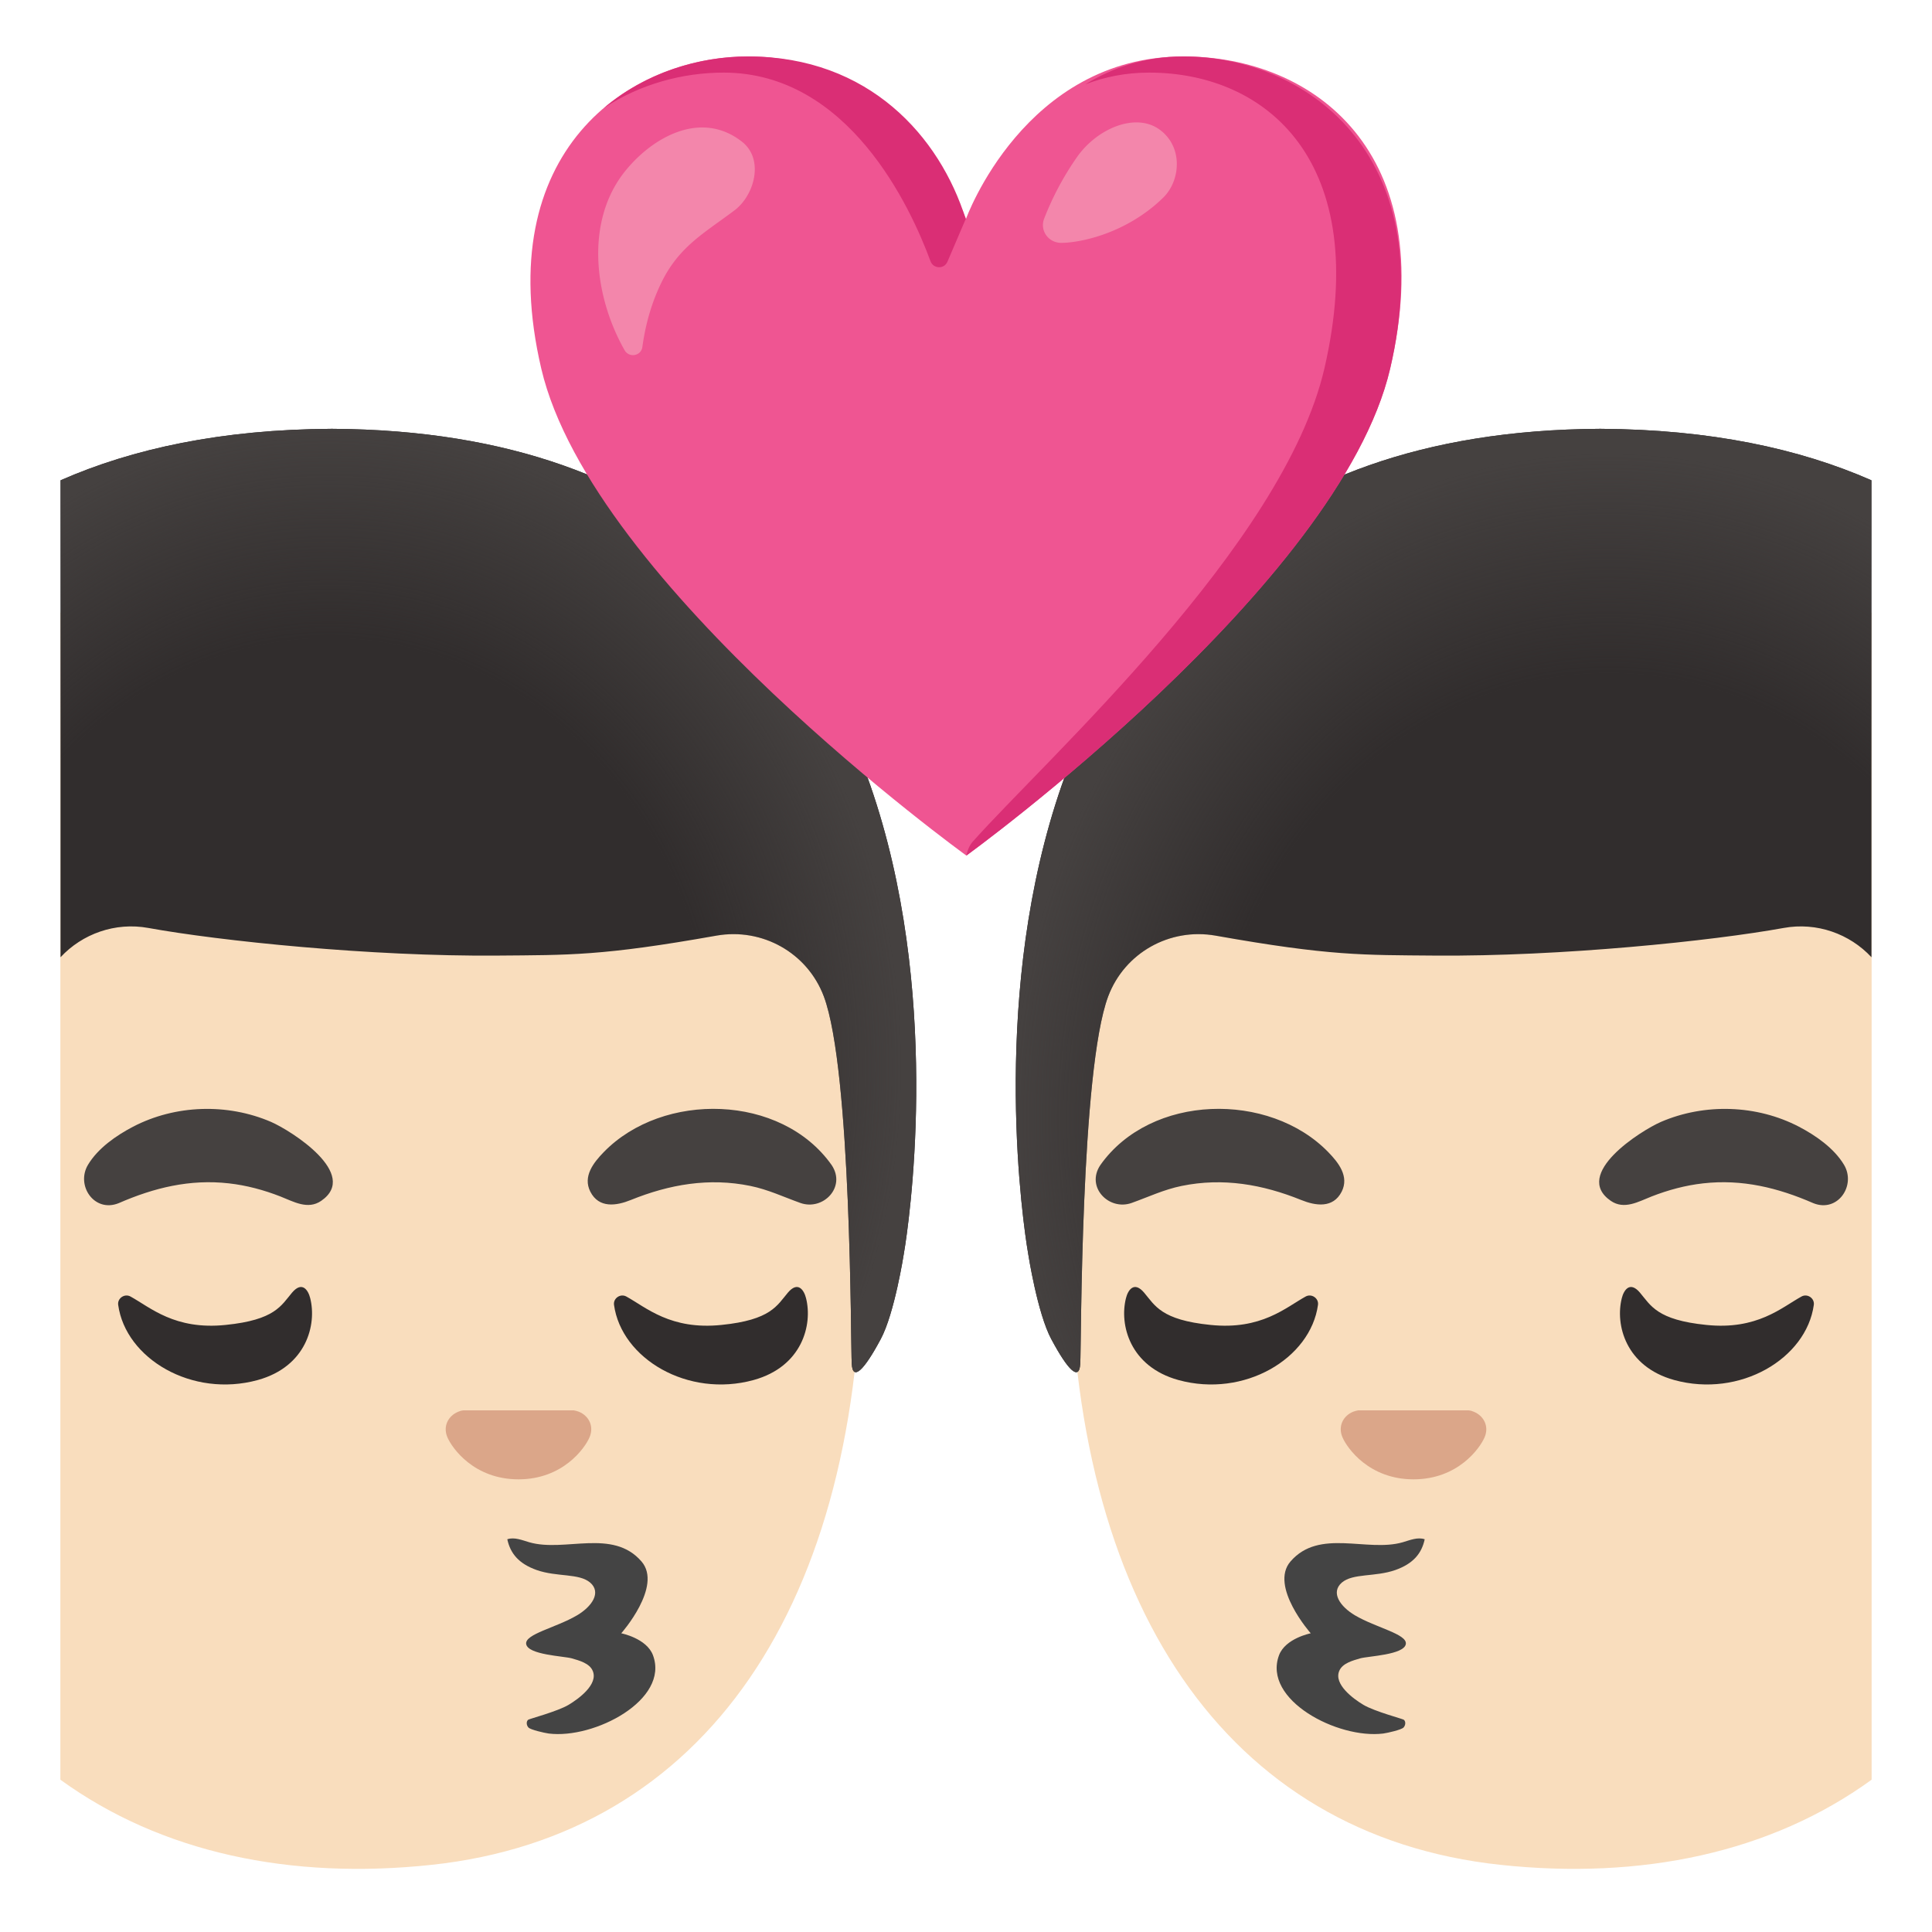 <svg xmlns="http://www.w3.org/2000/svg" xmlns:xlink="http://www.w3.org/1999/xlink" aria-hidden="true" role="img" class="iconify iconify--noto" width="1em" height="1em" preserveAspectRatio="xMidYMid meet" viewBox="0 0 128 128"><path fill="#F9DDBD" d="M25.73 34.74c27.05 0 31.37 19.51 31.37 47.59c0 23.97-10.35 39.27-28.5 41.22c-9.35 1-17.91-.79-24.6-5.64V40.6c5.31-3.77 12.38-5.86 21.73-5.86z"></path><path fill="#454140" d="M55.1 77.19c-3.34-4.73-11.18-4.89-15.1-.86c-.68.7-1.4 1.61-.89 2.62c.57 1.12 1.73.94 2.69.55c2.55-1.03 5.17-1.49 7.91-.93c1.18.24 2.2.73 3.32 1.13c1.5.53 3.05-1.05 2.07-2.51zM7.87 79.71c2.34-1.02 4.71-1.6 7.29-1.31c1.17.13 2.32.44 3.42.87c.87.34 1.81.9 2.7.29c2.57-1.77-1.99-4.65-3.32-5.23c-2.9-1.25-6.35-1.14-9.15.32c-1.11.58-2.32 1.42-2.98 2.52c-.82 1.37.42 3.2 2.04 2.54z"></path><path fill="#312D2D" d="M19.35 85.64c.67-.79 1.07-.16 1.2.36c.45 1.76-.25 4.54-3.47 5.43c-4.36 1.2-8.76-1.42-9.25-4.98c-.06-.44.43-.77.82-.55c1.31.72 2.93 2.23 6.3 1.88c3.28-.33 3.68-1.29 4.4-2.14zm32.85 0c.67-.79 1.07-.16 1.2.36c.45 1.76-.25 4.54-3.47 5.43c-4.36 1.2-8.76-1.42-9.25-4.98c-.06-.44.43-.77.82-.55c1.31.72 2.93 2.23 6.3 1.88c3.28-.33 3.68-1.29 4.4-2.14z"></path><path fill="#444" d="M36.35 114.85c3.02.38 8.02-2.23 6.91-5.19c-.42-1.12-2.1-1.45-2.1-1.45s2.76-3.12 1.34-4.76c-1.91-2.21-5.07-.59-7.43-1.27c-.48-.14-.99-.36-1.46-.2c.2.94.76 1.62 1.95 2.04c1.34.47 2.8.2 3.54.83c.76.66.11 1.59-.87 2.17c-1.39.82-3.47 1.24-3.37 1.9c.11.72 2.49.8 3.02.95c.48.14 1.18.32 1.39.83c.38.89-.93 1.85-1.6 2.25c-.74.44-2.61.93-2.68.99c-.14.12-.11.37.02.51c.13.15 1.05.36 1.34.4z"></path><path fill="#DBA689" d="M38.35 93.53c-.11-.04-.22-.07-.33-.09h-7.33c-.11.01-.22.04-.33.09c-.66.27-1.03.96-.72 1.69c.31.73 1.77 2.79 4.71 2.79s4.4-2.06 4.71-2.79c.31-.73-.05-1.42-.71-1.69z"></path><path fill="#312D2D" d="M21.96 28.41H22c47.64.25 37.88 54.66 37.88 54.66s-.61 3.94-1.53 5.65c-1.1 2.06-1.85 2.81-1.92 1.64c-.07-1.16-.01-19.44-1.85-24.35c-1.09-2.89-4.08-4.56-7.12-4.02c-7.58 1.35-9.78 1.28-14.5 1.32c-8.41.07-18.46-.98-23.13-1.83c-2.2-.4-4.38.39-5.82 1.94v-31.6c4.78-2.1 10.68-3.37 17.95-3.41z"></path><radialGradient id="IconifyId17f59fb531fec6e674064" cx="1218.284" cy="71.24" r="38.083" gradientTransform="matrix(-1 -.022 -.024 1.12 1241.694 17.896)" gradientUnits="userSpaceOnUse"><stop offset=".668" stop-color="#454140" stop-opacity="0"></stop><stop offset="1" stop-color="#454140"></stop></radialGradient><path fill="url(#IconifyId17f59fb531fec6e674064)" d="M21.96 28.41H22c47.64.25 37.88 54.66 37.88 54.66s-.61 3.94-1.53 5.65c-1.1 2.06-1.85 2.81-1.92 1.64c-.07-1.16-.01-19.44-1.85-24.35c-1.09-2.89-4.08-4.56-7.12-4.02c-7.58 1.35-10.91 1.32-15.63 1.25c-9.75-.13-17.32-.91-21.99-1.76c-2.2-.4-4.38.39-5.82 1.94v-31.6c4.77-2.1 10.67-3.37 17.94-3.41z"></path><path fill="#F9DDBD" d="M102.27 34.74c-27.05 0-31.37 19.51-31.37 47.59c0 23.97 10.35 39.27 28.5 41.22c9.35 1 17.91-.79 24.6-5.64V40.6c-5.31-3.77-12.38-5.86-21.73-5.86z"></path><path fill="#454140" d="M72.9 77.19c3.34-4.73 11.18-4.89 15.1-.86c.68.7 1.4 1.61.89 2.62c-.57 1.12-1.73.94-2.69.55c-2.55-1.03-5.17-1.49-7.91-.93c-1.18.24-2.2.73-3.32 1.13c-1.5.53-3.05-1.05-2.07-2.51zm47.23 2.52c-2.34-1.02-4.71-1.6-7.29-1.31c-1.17.13-2.32.44-3.42.87c-.87.34-1.81.9-2.7.29c-2.57-1.77 1.99-4.65 3.32-5.23c2.9-1.25 6.35-1.14 9.15.32c1.11.58 2.32 1.42 2.98 2.52c.82 1.37-.42 3.2-2.04 2.54z"></path><path fill="#312D2D" d="M108.65 85.64c-.67-.79-1.07-.16-1.2.36c-.45 1.76.25 4.54 3.47 5.43c4.36 1.2 8.76-1.42 9.25-4.98c.06-.44-.43-.77-.82-.55c-1.31.72-2.93 2.23-6.3 1.88c-3.28-.33-3.68-1.29-4.4-2.14zm-32.85 0c-.67-.79-1.07-.16-1.2.36c-.45 1.76.25 4.54 3.47 5.43c4.36 1.2 8.76-1.42 9.25-4.98c.06-.44-.43-.77-.82-.55c-1.31.72-2.93 2.23-6.3 1.88c-3.28-.33-3.68-1.29-4.4-2.14z"></path><path fill="#444" d="M91.65 114.85c-3.02.38-8.02-2.23-6.91-5.19c.42-1.12 2.1-1.45 2.1-1.45s-2.76-3.12-1.34-4.76c1.91-2.21 5.07-.59 7.43-1.27c.48-.14.99-.36 1.46-.2c-.2.94-.76 1.62-1.95 2.04c-1.34.47-2.8.2-3.54.83c-.76.66-.11 1.59.87 2.17c1.39.82 3.47 1.24 3.37 1.9c-.11.72-2.49.8-3.02.95c-.48.14-1.18.32-1.39.83c-.38.89.93 1.85 1.6 2.25c.74.44 2.61.93 2.68.99c.14.12.11.37-.02.51c-.13.15-1.05.36-1.34.4z"></path><path fill="#DBA689" d="M89.65 93.53c.11-.04.22-.07.33-.09h7.33c.11.01.22.04.33.09c.66.27 1.03.96.72 1.69c-.31.73-1.77 2.79-4.71 2.79s-4.4-2.06-4.71-2.79c-.31-.73.05-1.42.71-1.69z"></path><path fill="#312D2D" d="M106.04 28.41H106c-47.64.25-37.88 54.66-37.88 54.66s.61 3.94 1.53 5.65c1.1 2.06 1.85 2.81 1.92 1.64c.07-1.16.01-19.44 1.85-24.35c1.09-2.89 4.08-4.56 7.12-4.02c7.58 1.35 9.78 1.28 14.5 1.32c8.41.07 18.46-.98 23.13-1.83c2.2-.4 4.38.39 5.82 1.94v-31.6c-4.78-2.1-10.68-3.37-17.95-3.41z"></path><radialGradient id="IconifyId17f59fb531fec6e674065" cx="106.704" cy="74.359" r="39.619" gradientTransform="matrix(1 -.022 .024 1.12 -1.78 -6.584)" gradientUnits="userSpaceOnUse"><stop offset=".668" stop-color="#454140" stop-opacity="0"></stop><stop offset="1" stop-color="#454140"></stop></radialGradient><path fill="url(#IconifyId17f59fb531fec6e674065)" d="M106.04 28.41H106c-47.64.25-37.88 54.66-37.88 54.66s.61 3.94 1.53 5.65c1.1 2.06 1.85 2.81 1.92 1.64c.07-1.16.01-19.44 1.85-24.35c1.09-2.89 4.08-4.56 7.12-4.02c7.58 1.35 10.91 1.32 15.63 1.25c9.75-.13 17.32-.91 21.99-1.76c2.2-.4 4.38.39 5.82 1.94v-31.6c-4.77-2.1-10.67-3.37-17.94-3.41z"></path><path fill="#EF5592" d="M78.41 3.74C67.87 3.74 64 14.5 64 14.5S60.18 3.74 49.57 3.74c-7.97 0-17.07 6.32-13.71 20.68c3.36 14.36 28.16 32.26 28.16 32.26s24.72-17.9 28.08-32.26c3.36-14.36-5.08-20.68-13.69-20.68z"></path><path fill="#DA2E75" d="M47.94 4.81c8.27 0 12.38 8.89 13.71 12.5c.19.51.91.53 1.12.03l1.21-2.83c-1.71-5.45-6.4-10.77-14.41-10.77c-3.32 0-6.82 1.1-9.55 3.41c2.4-1.59 5.23-2.34 7.92-2.34zm30.47-1.07c-2.55 0-4.7.74-6.51 1.85c1.27-.49 2.68-.78 4.23-.78c7.8 0 14.77 5.91 11.62 19.58c-2.7 11.73-18.5 25.96-23.32 31.39c-.31.35-.41.91-.41.91s24.72-17.9 28.08-32.26c3.36-14.37-5.72-20.69-13.69-20.69z"></path><path fill="#F386AB" d="M41.4 11.36c1.8-2.25 5.03-4.11 7.76-1.97c1.48 1.16.83 3.54-.49 4.54c-1.93 1.46-3.6 2.34-4.77 4.63c-.7 1.38-1.13 2.88-1.34 4.42c-.08.61-.88.75-1.18.22c-2.04-3.6-2.61-8.55.02-11.84zm28.91 4.73c-.85 0-1.44-.82-1.13-1.61a19.31 19.31 0 0 1 2.2-4.11c1.32-1.85 3.82-2.92 5.41-1.81c1.63 1.15 1.42 3.43.27 4.54c-2.45 2.39-5.53 2.99-6.75 2.99z"></path></svg>